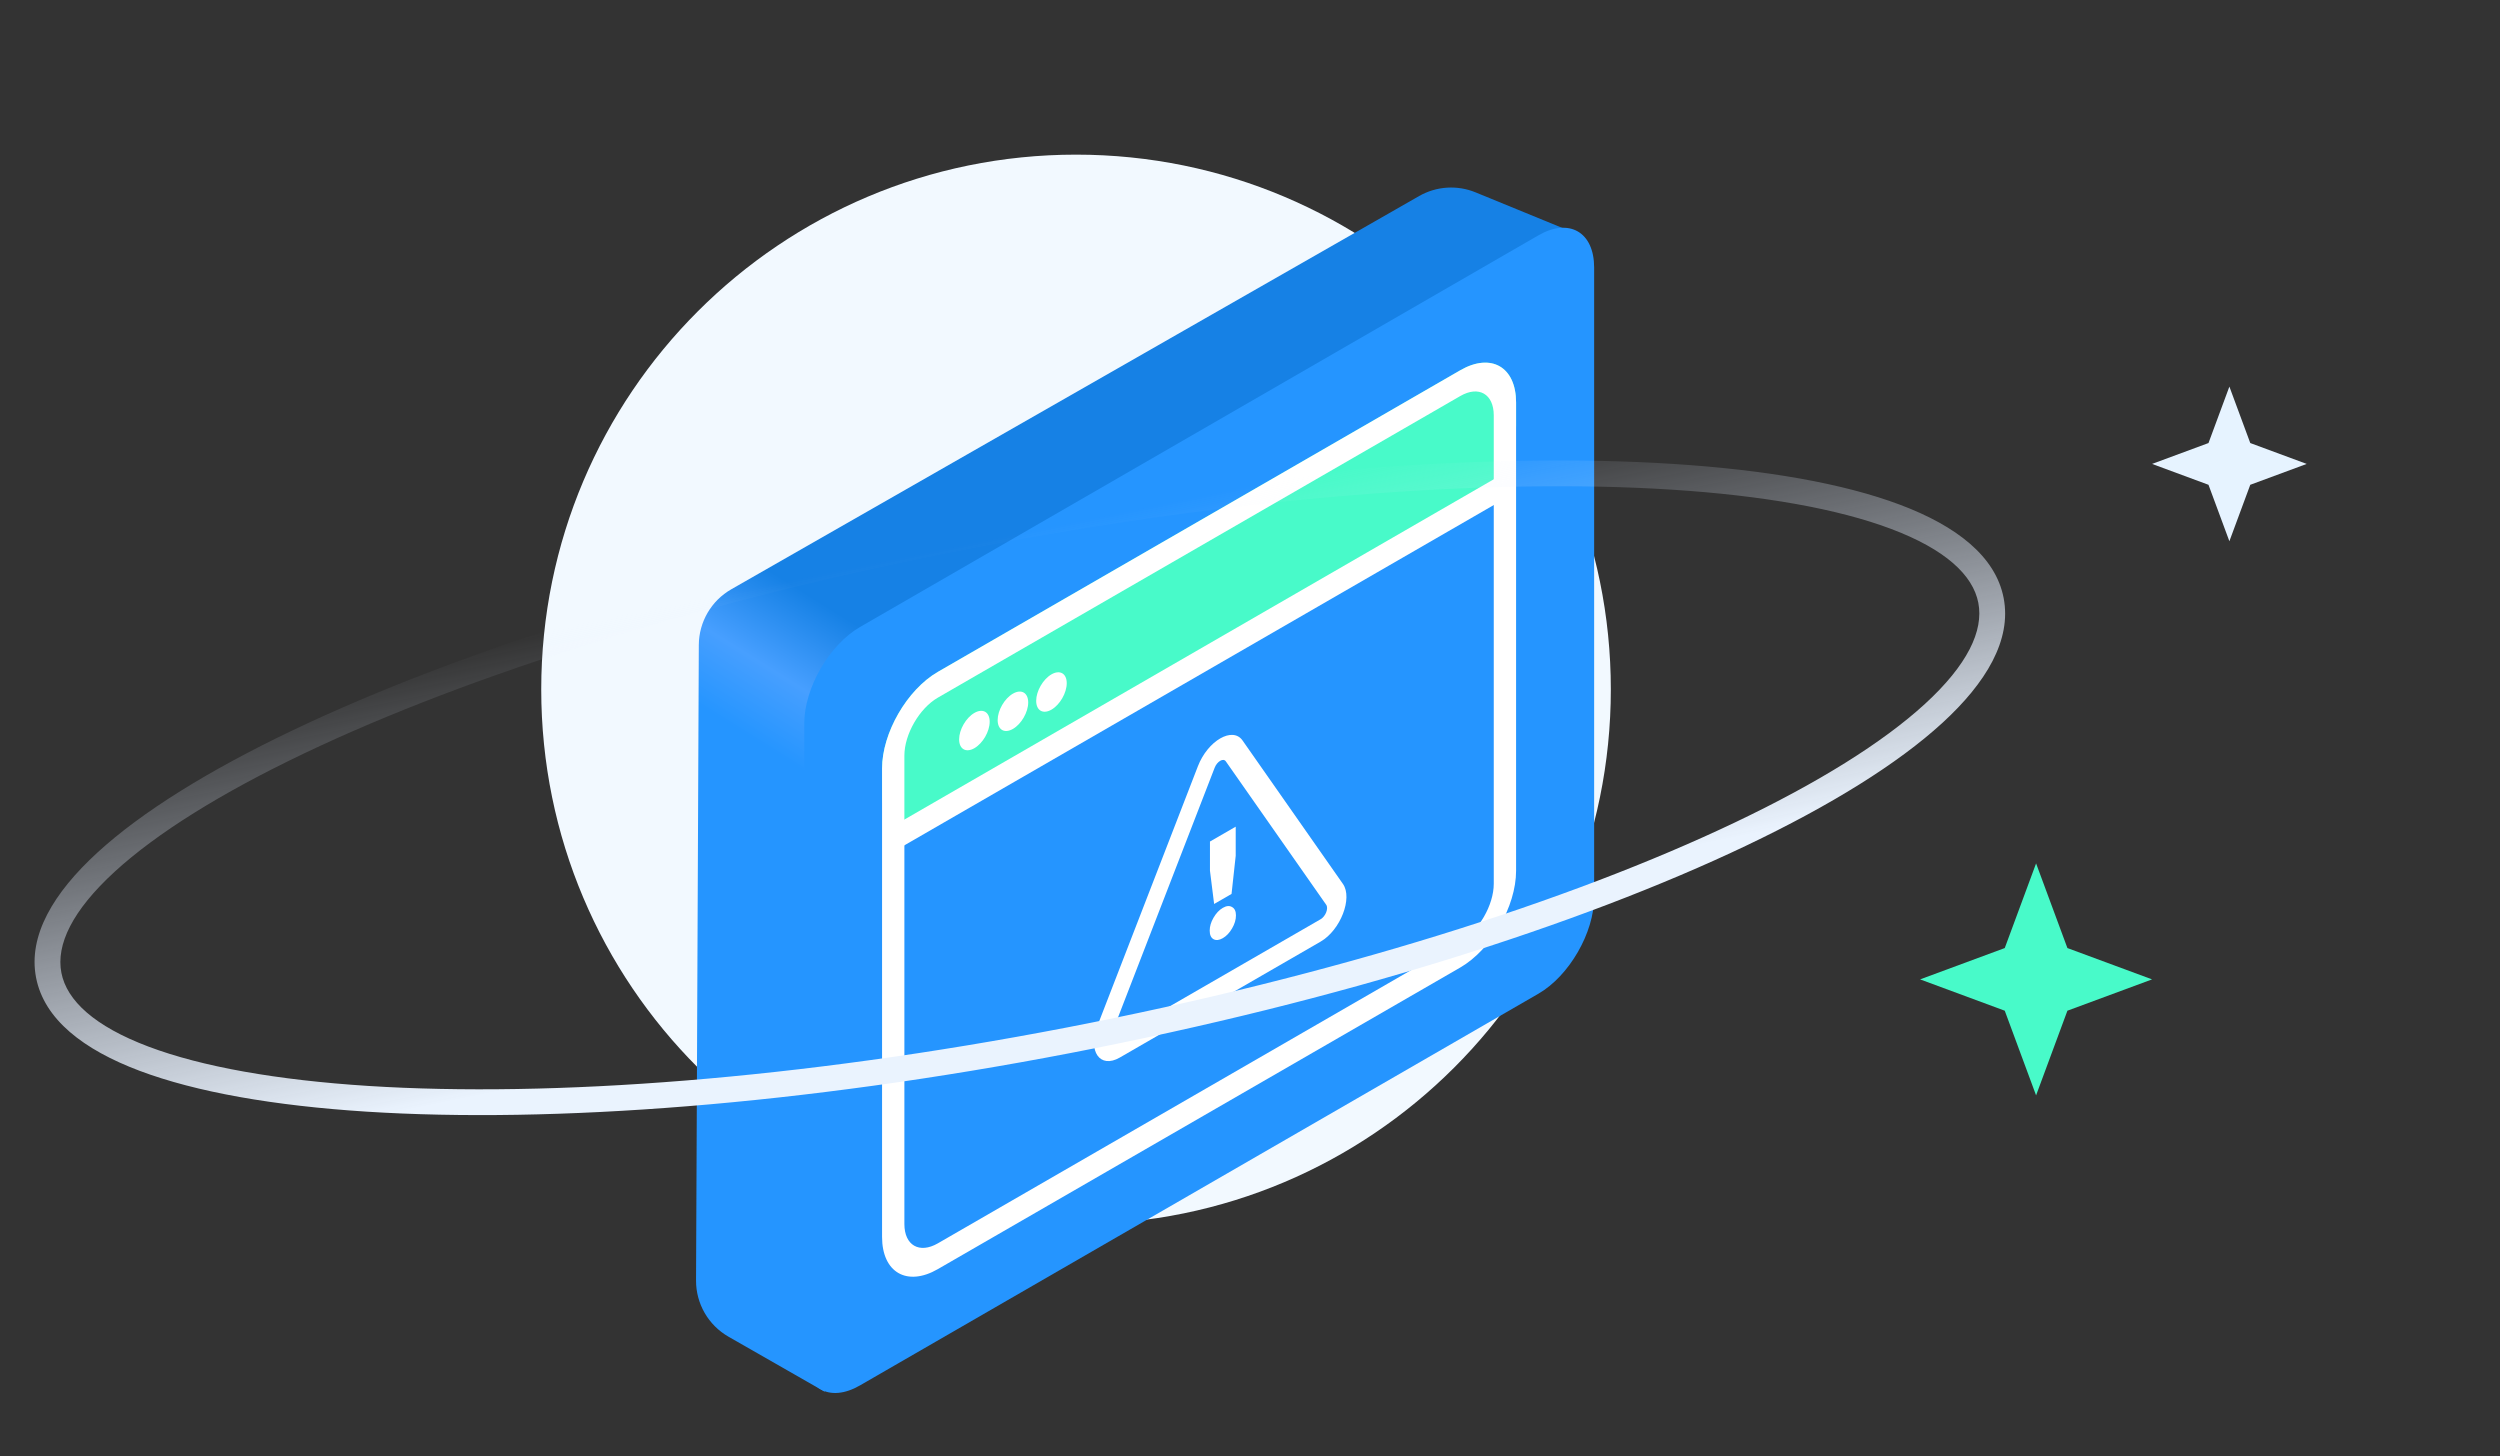 <svg width="194" height="113" viewBox="0 0 194 113" fill="none" xmlns="http://www.w3.org/2000/svg">
<rect x="0" y="0" width="194" height="113" fill="#333333" stroke="none"/>
<g clip-path="url(#clip0_601_12920)">
<path d="M125 53.5C125 76.42 106.42 95 83.5 95C60.58 95 42 76.42 42 53.5C42 30.58 60.58 12 83.5 12C106.42 12 125 30.58 125 53.5Z" fill="#F2F9FF"/>
<path d="M122 18L114.504 14.927C113.078 14.342 111.463 14.447 110.125 15.212L56.747 45.729C55.196 46.616 54.236 48.262 54.228 50.048L54.013 99.364C54.005 101.165 54.966 102.831 56.529 103.726L64 108L64.653 57.625L67.644 51.645L122 18Z" fill="url(#paint0_linear_601_12920)"/>
<path d="M123.706 20.765C123.706 18.003 121.767 16.884 119.375 18.265L66.74 48.654C64.348 50.035 62.41 53.392 62.41 56.154L62.41 105.005C62.41 107.767 64.348 108.886 66.74 107.505L119.375 77.116C121.767 75.736 123.706 72.378 123.706 69.616L123.706 20.765Z" fill="#2595FF"/>
<path d="M68.448 59.637C68.448 56.876 70.387 53.518 72.778 52.137L113.318 28.732C115.709 27.351 117.648 28.47 117.648 31.232L117.648 33.043C117.648 35.804 115.709 39.162 113.318 40.543L72.778 63.949C70.387 65.329 68.448 64.21 68.448 61.449L68.448 59.637Z" fill="#48FAC9"/>
<path fill-rule="evenodd" clip-rule="evenodd" d="M113.318 30.732L72.778 54.137C71.344 54.966 70.18 56.98 70.18 58.637L70.18 94.983C70.18 96.64 71.344 97.311 72.778 96.483L113.318 73.078C114.753 72.249 115.916 70.234 115.916 68.578L115.916 32.232C115.916 30.575 114.753 29.903 113.318 30.732ZM72.778 52.137C70.387 53.518 68.448 56.876 68.448 59.637L68.448 95.983C68.448 98.744 70.387 99.864 72.778 98.483L113.318 75.078C115.709 73.697 117.648 70.339 117.648 67.578L117.648 31.232C117.648 28.47 115.709 27.351 113.318 28.732L72.778 52.137Z" fill="white"/>
<path d="M76.799 56.006C76.799 55.25 76.268 54.944 75.614 55.322C74.959 55.7 74.428 56.619 74.428 57.375C74.428 58.131 74.959 58.437 75.614 58.059C76.268 57.681 76.799 56.762 76.799 56.006Z" fill="white"/>
<path d="M79.789 54.511C79.789 53.755 79.258 53.449 78.604 53.827C77.949 54.205 77.418 55.124 77.418 55.88C77.418 56.636 77.949 56.942 78.604 56.564C79.258 56.186 79.789 55.267 79.789 54.511Z" fill="white"/>
<path d="M82.779 53.016C82.779 52.26 82.248 51.953 81.593 52.331C80.939 52.709 80.408 53.628 80.408 54.384C80.408 55.14 80.939 55.447 81.593 55.069C82.248 54.691 82.779 53.771 82.779 53.016Z" fill="white"/>
<path fill-rule="evenodd" clip-rule="evenodd" d="M116.353 38.939L69.743 65.85L69.743 63.85L116.353 36.939L116.353 38.939Z" fill="white"/>
<path fill-rule="evenodd" clip-rule="evenodd" d="M102.915 70.213L95.122 59.079C94.93 58.804 94.448 59.081 94.256 59.579L86.463 79.711C86.271 80.208 86.511 80.552 86.896 80.329L102.482 71.331C102.867 71.109 103.107 70.487 102.915 70.213ZM96.421 57.46C95.651 56.361 93.727 57.472 92.957 59.46L85.164 79.592C84.395 81.581 85.357 82.955 86.896 82.066L102.482 73.068C104.021 72.179 104.983 69.694 104.213 68.594L96.421 57.46Z" fill="white"/>
<path d="M95.568 69.369L94.216 70.149L93.893 67.565L93.893 65.303L95.891 64.149L95.891 66.411L95.568 69.369ZM93.873 72.213C93.873 71.889 93.971 71.557 94.167 71.218C94.369 70.867 94.611 70.611 94.892 70.449C95.172 70.287 95.411 70.266 95.607 70.387C95.809 70.496 95.91 70.713 95.91 71.037C95.91 71.369 95.809 71.706 95.607 72.049C95.411 72.388 95.172 72.639 94.892 72.801C94.611 72.963 94.369 72.99 94.167 72.88C93.971 72.767 93.873 72.545 93.873 72.213Z" fill="white"/>
<path d="M158 67L160.431 73.569L167 76L160.431 78.431L158 85L155.569 78.431L149 76L155.569 73.569L158 67Z" fill="#48FAC9"/>
<path d="M173 30L174.621 34.38L179 36L174.621 37.62L173 42L171.379 37.62L167 36L171.379 34.38L173 30Z" fill="#E6F3FF"/>
<path fill-rule="evenodd" clip-rule="evenodd" d="M8.906 67.638C5.6 70.667 4.344 73.317 4.762 75.48C5.179 77.643 7.331 79.636 11.526 81.218C15.66 82.777 21.474 83.814 28.589 84.269C42.804 85.177 61.979 83.747 82.731 79.744C103.482 75.741 121.814 69.935 134.671 63.804C141.106 60.736 146.117 57.611 149.374 54.626C152.68 51.597 153.936 48.946 153.519 46.783C153.102 44.621 150.95 42.627 146.754 41.045C142.621 39.487 136.807 38.45 129.692 37.995C115.477 37.087 96.302 38.517 75.55 42.52C54.798 46.523 36.467 52.329 23.61 58.459C17.174 61.528 12.163 64.653 8.906 67.638ZM22.749 56.654C35.799 50.431 54.302 44.582 75.171 40.556C96.04 36.53 115.391 35.077 129.819 35.999C137.026 36.459 143.062 37.516 147.46 39.174C151.796 40.809 154.856 43.157 155.483 46.405C156.109 49.653 154.142 52.97 150.725 56.101C147.26 59.276 142.049 62.502 135.531 65.61C122.481 71.832 103.978 77.682 83.11 81.708C62.241 85.734 42.89 87.186 28.461 86.265C21.255 85.804 15.218 84.748 10.82 83.09C6.485 81.455 3.424 79.107 2.798 75.859C2.171 72.611 4.139 69.294 7.555 66.163C11.02 62.988 16.231 59.762 22.749 56.654Z" fill="url(#paint1_linear_601_12920)"/>
</g>
<defs>
<linearGradient id="paint0_linear_601_12920" x1="75.868" y1="19.506" x2="45.968" y2="67.347" gradientUnits="userSpaceOnUse">
<stop offset="0.524" stop-color="#1681E5"/>
<stop offset="0.638" stop-color="#479FFF"/>
<stop offset="0.733" stop-color="#2595FF"/>
</linearGradient>
<linearGradient id="paint1_linear_601_12920" x1="48.5" y1="82.686" x2="41.595" y2="49.068" gradientUnits="userSpaceOnUse">
<stop stop-color="#EAF3FE"/>
<stop offset="1" stop-color="#E3EDFF" stop-opacity="0"/>
</linearGradient>
<clipPath id="clip0_601_12920">
<rect width="194" height="113" fill="white"/>
</clipPath>
</defs>
</svg>
